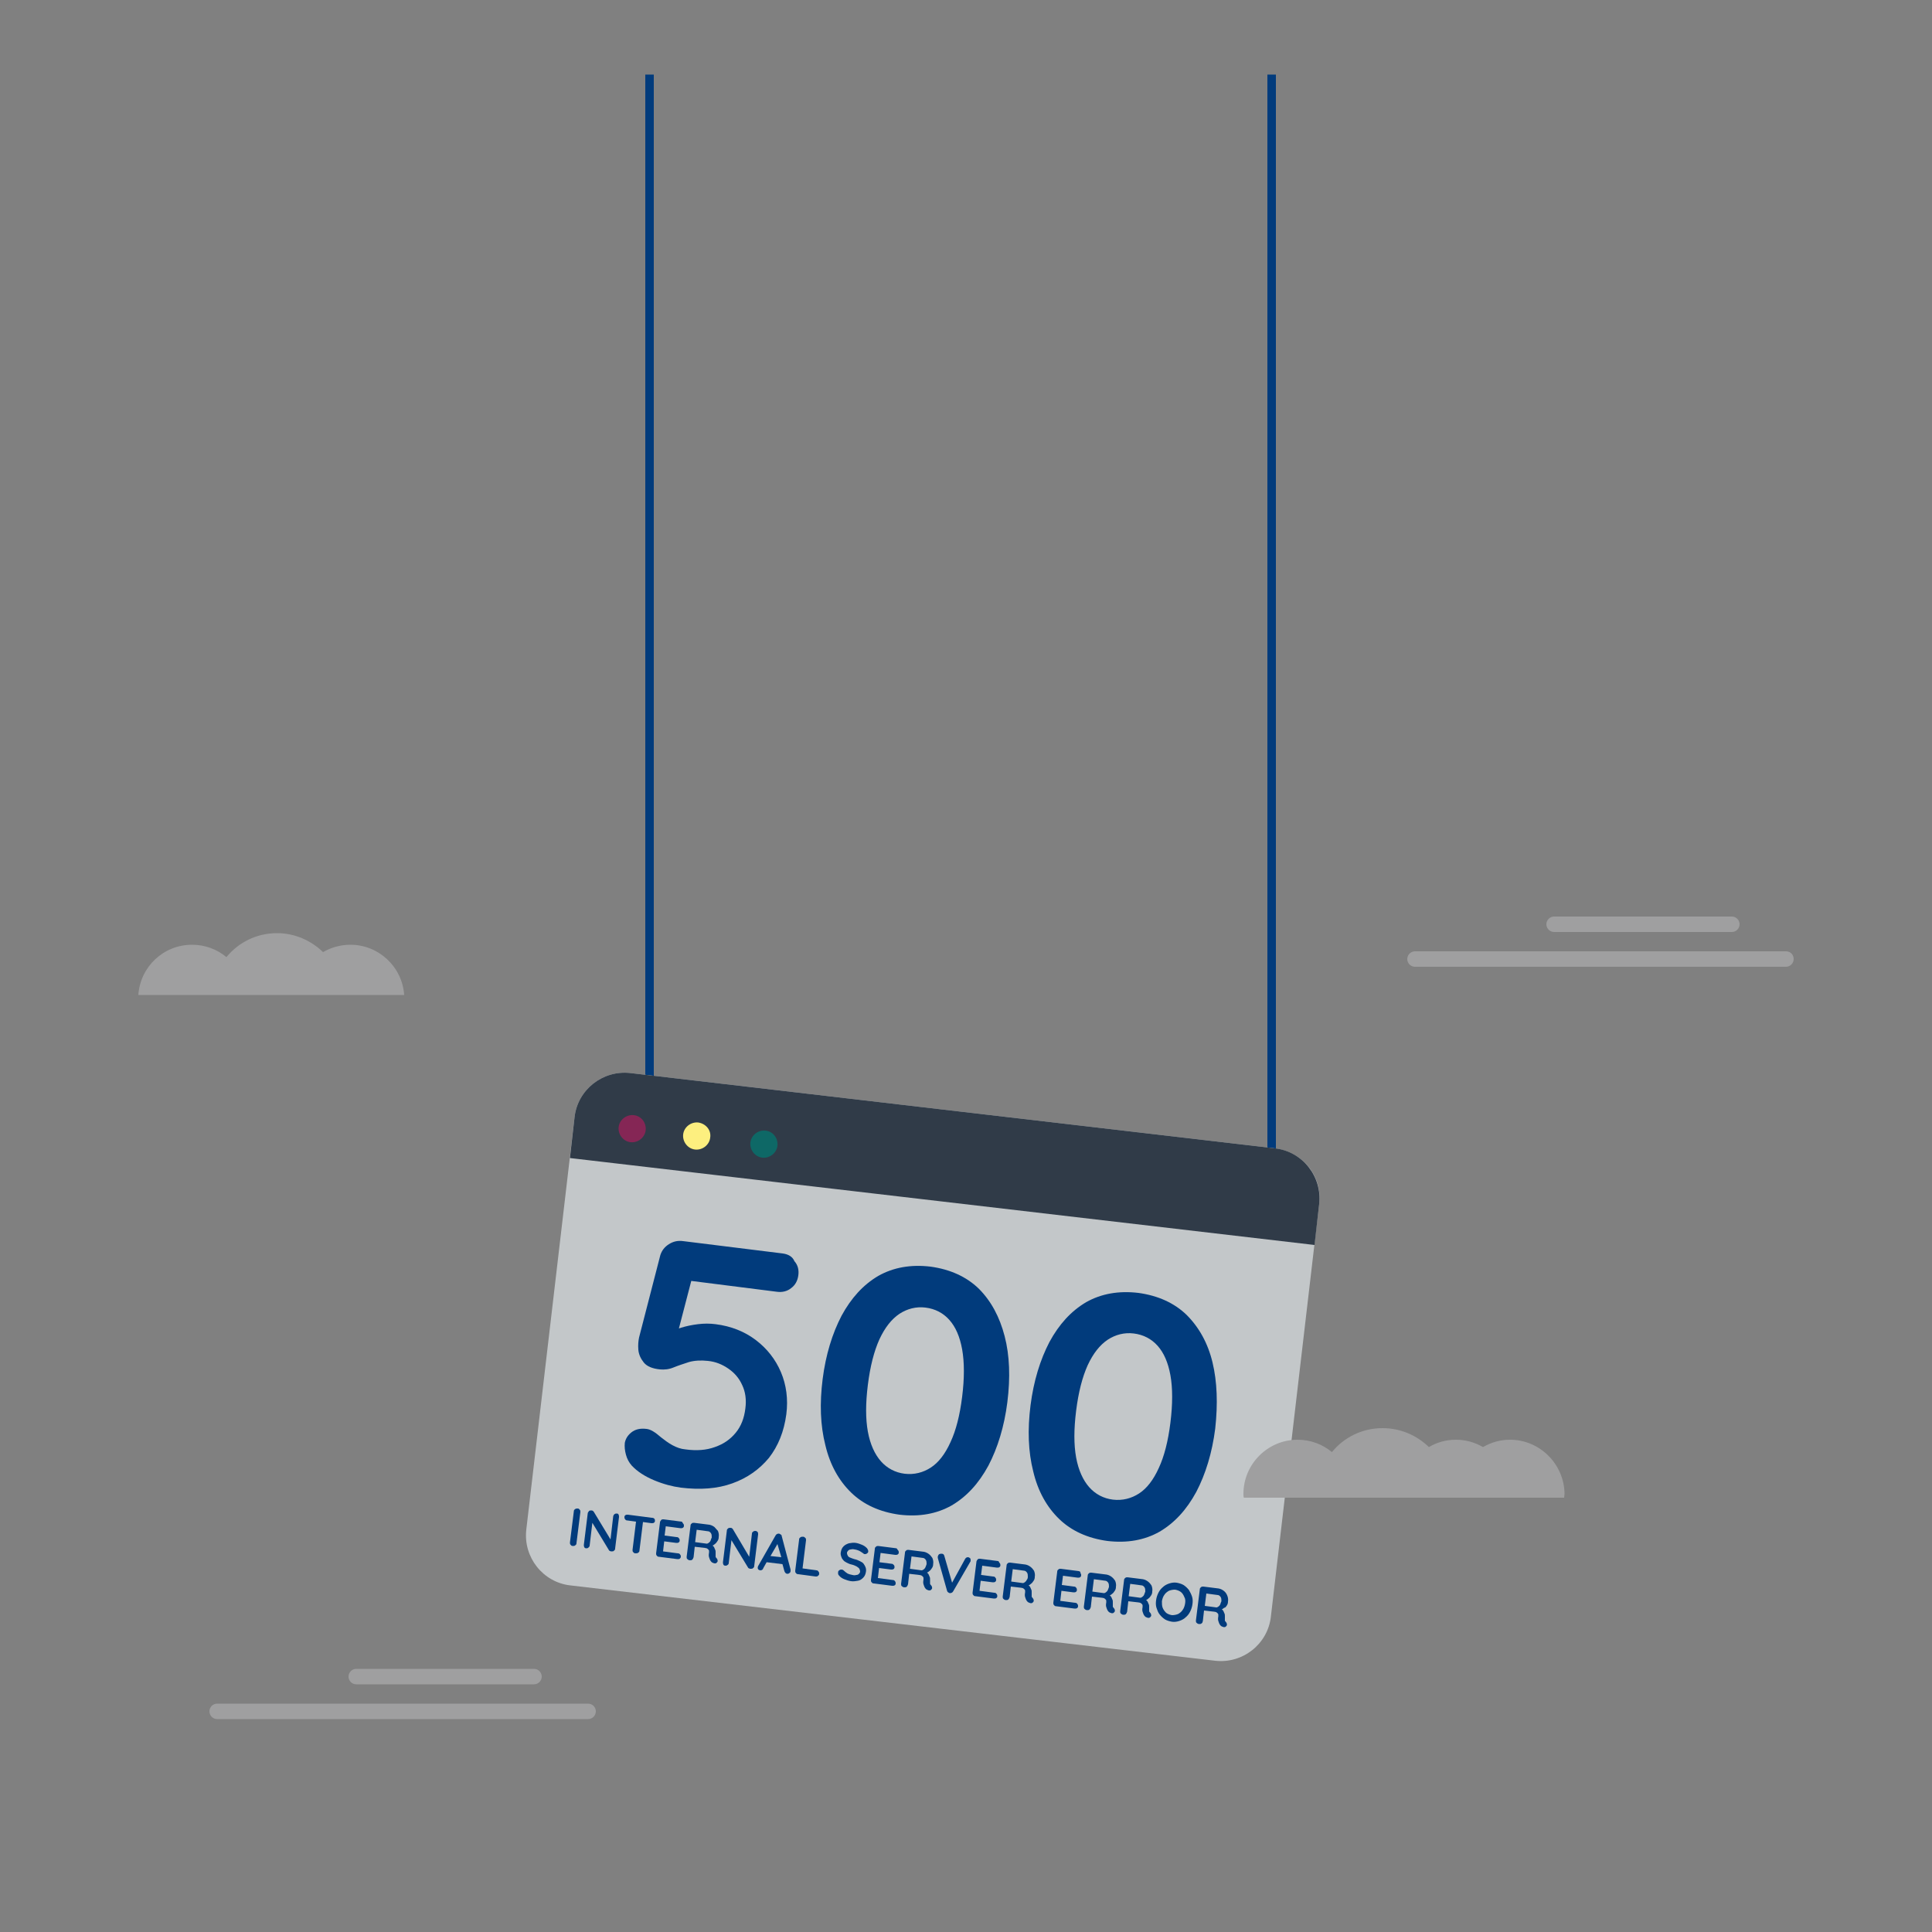 <?xml version="1.0" encoding="utf-8"?>
<!-- Generator: Adobe Illustrator 26.1.0, SVG Export Plug-In . SVG Version: 6.00 Build 0)  -->
<svg version="1.1" id="OBJECTS" xmlns="http://www.w3.org/2000/svg" xmlns:xlink="http://www.w3.org/1999/xlink" x="0px" y="0px"
	 viewBox="0 0 500 500" style="enable-background:new 0 0 500 500;" xml:space="preserve">
<rect x="0" y="0" width="500" height="500" fill="#808080" stroke="none"/>
<style type="text/css">
	.st0{display:none;}
	.st1{display:inline;fill:#1D3054;}
	.st2{fill:#013B7C;}
	.st3{fill:#C3C7C9;}
	.st4{fill:#303B48;}
	.st5{display:inline;}
	.st6{fill:#1C3054;}
	.st7{fill:#852655;}
	.st8{fill:#FDEF7F;}
	.st9{fill:#0E6866;}
	.st10{fill:#9F9FA0;}
</style>
<g class="st0">
	<path class="st1" d="M197.8,377.4c-0.4-0.3-0.8-0.5-1.2-0.5l-3-0.3c-0.2,0-0.4,0-0.6,0.2c-0.2,0.1-0.3,0.3-0.3,0.6l-0.7,7.6
		c0,0.2,0,0.4,0.2,0.6s0.3,0.3,0.5,0.3c0.2,0,0.4,0,0.6-0.2c0.2-0.1,0.2-0.3,0.3-0.6l0.2-2.5l2.3,0.2c0.5,0,0.9,0,1.3-0.3
		c0.4-0.2,0.8-0.6,1.1-1c0.3-0.4,0.5-0.9,0.5-1.5c0.1-0.6,0-1.1-0.2-1.5C198.5,378.1,198.2,377.7,197.8,377.4z M197.1,380.7
		c-0.1,0.2-0.3,0.4-0.4,0.5c-0.2,0.1-0.3,0.2-0.5,0.2l-2.3-0.2l0.3-2.9l2.3,0.2c0.2,0,0.3,0.1,0.5,0.3c0.1,0.2,0.3,0.3,0.3,0.6
		s0.1,0.5,0.1,0.7C197.3,380.2,197.2,380.5,197.1,380.7z"/>
	<path class="st1" d="M204.1,378.1c0-0.2-0.1-0.3-0.3-0.4c-0.1-0.1-0.3-0.2-0.4-0.2c-0.2,0-0.3,0-0.5,0.1c-0.2,0.1-0.3,0.2-0.4,0.4
		l-4.1,7.6c0,0.1-0.1,0.2-0.1,0.2c0,0.2,0,0.4,0.1,0.5c0.1,0.1,0.3,0.2,0.5,0.2c0.1,0,0.3,0,0.4-0.1c0.1-0.1,0.2-0.2,0.3-0.4
		l0.8-1.5l3.9,0.4l0.5,1.7c0.1,0.2,0.1,0.3,0.3,0.4c0.1,0.1,0.3,0.2,0.4,0.2c0.2,0,0.4,0,0.5-0.2c0.2-0.1,0.3-0.3,0.3-0.5
		c0-0.1,0-0.2,0-0.3L204.1,378.1z M201.5,383.1l1.6-3l1,3.2L201.5,383.1z"/>
	<path class="st1" d="M214.9,383l-2.2-0.2c-0.2,0-0.4,0-0.6,0.2s-0.3,0.3-0.3,0.5c0,0.2,0,0.4,0.2,0.6c0.1,0.2,0.3,0.3,0.6,0.3
		l1.2,0.1l-0.2,1.7c-0.2,0-0.4,0.1-0.7,0.1c-0.3,0-0.6,0-0.9,0c-0.6-0.1-1.1-0.2-1.5-0.6c-0.4-0.3-0.8-0.8-1-1.3
		c-0.2-0.5-0.3-1-0.3-1.6c0.1-0.6,0.2-1.1,0.6-1.5c0.3-0.5,0.7-0.8,1.2-1c0.5-0.2,1-0.3,1.6-0.3c0.3,0,0.5,0.1,0.8,0.2
		c0.2,0.1,0.5,0.2,0.7,0.3c0.1,0,0.1,0.1,0.2,0.1c0.1,0,0.1,0,0.2,0c0.2,0,0.4,0,0.6-0.2c0.2-0.2,0.2-0.3,0.3-0.5
		c0-0.1,0-0.2-0.1-0.4c-0.1-0.1-0.1-0.2-0.3-0.3c-0.3-0.2-0.7-0.4-1-0.5c-0.4-0.1-0.8-0.2-1.2-0.2c-0.7-0.1-1.3,0-1.9,0.2
		c-0.6,0.2-1.1,0.5-1.6,0.9c-0.5,0.4-0.9,0.9-1.2,1.4c-0.3,0.5-0.5,1.1-0.6,1.8c-0.1,0.7,0,1.3,0.2,1.9c0.2,0.6,0.5,1.1,0.9,1.6
		c0.4,0.5,0.9,0.9,1.4,1.2c0.6,0.3,1.2,0.5,1.8,0.6c0.5,0.1,1,0,1.5-0.1c0.5-0.1,1-0.2,1.4-0.5c0.1-0.1,0.2-0.1,0.3-0.2
		c0.1-0.1,0.2-0.2,0.2-0.4l0.3-2.8c0-0.2,0-0.4-0.2-0.6C215.3,383.1,215.1,383,214.9,383z"/>
	<path class="st1" d="M222.8,381c0.2,0,0.4,0,0.6-0.1c0.2-0.1,0.3-0.3,0.3-0.5c0-0.2,0-0.4-0.2-0.6c-0.1-0.2-0.3-0.3-0.6-0.3
		l-4.4-0.4c-0.2,0-0.4,0-0.6,0.2c-0.2,0.1-0.3,0.3-0.3,0.6l-0.7,7.6c0,0.2,0,0.4,0.2,0.6c0.1,0.2,0.3,0.3,0.6,0.3l4.4,0.4
		c0.2,0,0.4,0,0.6-0.2c0.2-0.1,0.3-0.3,0.3-0.5c0-0.2,0-0.4-0.2-0.6c-0.1-0.2-0.3-0.3-0.6-0.3l-3.6-0.4l0.2-2.4l3,0.3
		c0.2,0,0.4,0,0.6-0.1c0.2-0.1,0.3-0.3,0.3-0.5c0-0.2,0-0.4-0.2-0.6c-0.1-0.2-0.3-0.3-0.6-0.3l-3-0.3l0.2-2.2L222.8,381z"/>
	<path class="st1" d="M235.9,380.8c-0.2,0-0.4,0-0.5,0.2c-0.1,0.1-0.2,0.3-0.2,0.5l-0.6,5.7l-4.2-6.6c-0.1-0.1-0.1-0.2-0.3-0.2
		c-0.1-0.1-0.3-0.1-0.4-0.1c-0.2,0-0.4,0-0.6,0.2c-0.2,0.1-0.3,0.3-0.3,0.6l-0.8,7.7c0,0.2,0,0.4,0.1,0.5s0.3,0.2,0.5,0.3
		c0.2,0,0.4,0,0.6-0.2c0.1-0.1,0.2-0.3,0.3-0.5l0.6-5.6l4.2,6.6c0.1,0.1,0.1,0.1,0.3,0.2c0.1,0.1,0.2,0.1,0.3,0.1
		c0.2,0,0.4,0,0.6-0.2c0.2-0.1,0.3-0.3,0.3-0.6l0.8-7.7c0-0.2,0-0.4-0.1-0.5C236.3,380.9,236.1,380.8,235.9,380.8z"/>
	<path class="st1" d="M245.7,383c-0.4-0.5-0.8-0.9-1.3-1.2c-0.5-0.3-1.1-0.5-1.8-0.5c-0.6-0.1-1.3,0-1.8,0.2
		c-0.6,0.2-1.1,0.5-1.5,0.9c-0.4,0.4-0.8,0.9-1.1,1.4c-0.3,0.5-0.4,1.2-0.5,1.8c-0.1,0.7,0,1.3,0.1,1.9c0.2,0.6,0.4,1.1,0.8,1.6
		c0.4,0.5,0.8,0.9,1.3,1.2c0.5,0.3,1.1,0.5,1.8,0.5s1.3,0,1.8-0.2c0.6-0.2,1.1-0.5,1.5-0.9c0.4-0.4,0.8-0.9,1.1-1.4
		c0.3-0.5,0.4-1.2,0.5-1.8c0.1-0.7,0-1.3-0.1-1.9C246.3,384,246,383.5,245.7,383z M244.4,387.9c-0.3,0.5-0.6,0.8-1.1,1
		c-0.4,0.2-0.9,0.3-1.5,0.3c-0.5-0.1-1-0.2-1.4-0.6c-0.4-0.3-0.7-0.7-0.9-1.2c-0.2-0.5-0.2-1-0.2-1.6c0.1-0.6,0.2-1.1,0.5-1.6
		c0.3-0.5,0.6-0.8,1.1-1c0.4-0.2,0.9-0.3,1.5-0.3c0.5,0.1,1,0.2,1.4,0.6c0.4,0.3,0.7,0.7,0.9,1.2c0.2,0.5,0.3,1,0.2,1.6
		C244.8,386.9,244.7,387.4,244.4,387.9z"/>
	<path class="st1" d="M254.4,382.6l-5.8-0.6c-0.2,0-0.4,0-0.6,0.1s-0.3,0.3-0.3,0.5c0,0.2,0,0.4,0.2,0.6c0.1,0.2,0.3,0.2,0.6,0.3
		l2.1,0.2l-0.7,6.9c0,0.2,0,0.4,0.2,0.6c0.1,0.2,0.3,0.3,0.6,0.3c0.3,0,0.5,0,0.6-0.2c0.2-0.1,0.3-0.3,0.3-0.5l0.7-6.9l2.1,0.2
		c0.2,0,0.4,0,0.6-0.1c0.2-0.1,0.3-0.3,0.3-0.5c0-0.2,0-0.4-0.2-0.6C254.8,382.7,254.6,382.6,254.4,382.6z"/>
	<path class="st1" d="M265.3,383.7l-4.3-0.4c-0.2,0-0.4,0-0.6,0.2c-0.2,0.1-0.3,0.3-0.3,0.6l-0.7,7.6c0,0.2,0,0.4,0.2,0.6
		c0.1,0.2,0.3,0.3,0.6,0.3c0.2,0,0.4,0,0.6-0.2c0.2-0.1,0.3-0.3,0.3-0.5l0.3-3.1l2.8,0.3c0.2,0,0.4,0,0.6-0.2
		c0.2-0.1,0.3-0.3,0.3-0.5c0-0.2,0-0.4-0.2-0.6c-0.1-0.2-0.3-0.3-0.6-0.3l-2.8-0.3l0.2-2.3l3.4,0.3c0.2,0,0.4,0,0.6-0.2
		c0.2-0.1,0.3-0.3,0.3-0.5c0-0.2,0-0.4-0.2-0.6C265.7,383.8,265.6,383.7,265.3,383.7z"/>
	<path class="st1" d="M274.6,385.9c-0.4-0.5-0.8-0.9-1.3-1.2c-0.5-0.3-1.1-0.5-1.8-0.5c-0.7-0.1-1.3,0-1.8,0.2
		c-0.6,0.2-1.1,0.5-1.5,0.9c-0.4,0.4-0.8,0.9-1.1,1.4c-0.3,0.5-0.4,1.2-0.5,1.8c-0.1,0.7,0,1.3,0.1,1.9c0.2,0.6,0.4,1.1,0.8,1.6
		c0.4,0.5,0.8,0.9,1.3,1.2c0.5,0.3,1.1,0.5,1.8,0.5c0.6,0.1,1.3,0,1.8-0.2c0.6-0.2,1.1-0.5,1.5-0.9c0.4-0.4,0.8-0.9,1.1-1.4
		c0.3-0.5,0.4-1.2,0.5-1.8c0.1-0.7,0-1.3-0.1-1.9C275.2,386.9,275,386.3,274.6,385.9z M273.3,390.7c-0.3,0.5-0.6,0.8-1.1,1
		c-0.4,0.2-0.9,0.3-1.5,0.3c-0.5-0.1-1-0.2-1.4-0.6c-0.4-0.3-0.7-0.7-0.9-1.2c-0.2-0.5-0.2-1-0.2-1.6c0.1-0.6,0.2-1.1,0.5-1.6
		c0.3-0.5,0.6-0.8,1.1-1c0.4-0.2,0.9-0.3,1.5-0.3c0.5,0.1,1,0.2,1.4,0.6c0.4,0.3,0.7,0.7,0.9,1.2c0.2,0.5,0.3,1,0.2,1.6
		C273.8,389.8,273.6,390.3,273.3,390.7z"/>
	<path class="st1" d="M284.1,385.5c-0.2,0-0.4,0-0.6,0.2s-0.2,0.3-0.3,0.6l-0.5,4.8c0,0.4-0.2,0.8-0.4,1.1s-0.5,0.5-0.9,0.7
		s-0.7,0.2-1.1,0.2c-0.4,0-0.7-0.2-1-0.4c-0.3-0.2-0.5-0.5-0.7-0.8c-0.2-0.3-0.2-0.7-0.2-1.2l0.5-4.8c0-0.2,0-0.4-0.2-0.6
		c-0.1-0.2-0.3-0.3-0.5-0.3c-0.2,0-0.5,0-0.6,0.2c-0.2,0.1-0.3,0.3-0.3,0.5l-0.5,4.8c-0.1,0.7,0,1.4,0.3,2c0.3,0.6,0.6,1.1,1.2,1.4
		c0.5,0.4,1.1,0.6,1.9,0.7c0.7,0.1,1.4,0,1.9-0.3c0.6-0.3,1-0.7,1.4-1.2c0.4-0.5,0.6-1.2,0.7-1.9l0.5-4.8c0-0.2,0-0.4-0.2-0.6
		C284.5,385.6,284.3,385.5,284.1,385.5z"/>
	<path class="st1" d="M293.8,386.5c-0.2,0-0.4,0-0.5,0.2c-0.1,0.1-0.2,0.3-0.2,0.5l-0.6,5.7l-4.2-6.6c-0.1-0.1-0.1-0.2-0.3-0.2
		c-0.1-0.1-0.3-0.1-0.4-0.1c-0.2,0-0.4,0-0.6,0.2c-0.2,0.1-0.3,0.3-0.3,0.6l-0.8,7.7c0,0.2,0,0.4,0.1,0.5c0.1,0.2,0.3,0.2,0.5,0.3
		c0.2,0,0.4,0,0.6-0.2c0.1-0.1,0.2-0.3,0.3-0.5l0.6-5.6l4.2,6.6c0.1,0.1,0.1,0.1,0.3,0.2c0.1,0.1,0.2,0.1,0.3,0.1
		c0.2,0,0.4,0,0.6-0.2s0.3-0.3,0.3-0.6l0.8-7.7c0-0.2,0-0.4-0.1-0.5C294.2,386.6,294,386.5,293.8,386.5z"/>
	<path class="st1" d="M303.8,390.3c-0.1-0.6-0.3-1.1-0.6-1.6s-0.7-0.8-1.1-1.1c-0.5-0.3-1-0.5-1.7-0.5l-3.1-0.3
		c-0.2,0-0.4,0-0.6,0.2c-0.2,0.1-0.3,0.3-0.3,0.6l-0.7,7.6c0,0.2,0,0.4,0.2,0.6c0.1,0.2,0.3,0.3,0.5,0.3l3.1,0.3
		c0.9,0.1,1.6-0.1,2.2-0.4c0.6-0.4,1.1-0.9,1.5-1.5c0.4-0.7,0.6-1.4,0.7-2.3C304,391.5,304,390.9,303.8,390.3z M301.8,393.5
		c-0.2,0.5-0.5,0.8-0.9,1.1c-0.4,0.3-0.8,0.3-1.4,0.3l-2.2-0.2l0.6-6.2l2.2,0.2c0.4,0,0.8,0.2,1,0.4c0.3,0.2,0.5,0.4,0.7,0.7
		c0.2,0.3,0.3,0.6,0.3,1c0.1,0.4,0.1,0.8,0,1.2C302.2,392.5,302,393,301.8,393.5z"/>
</g>
<g>
	<g>
		<g>
			<rect x="167" y="19.3" class="st2" width="2.2" height="260.3"/>
			<rect x="328" y="19.3" class="st2" width="2.2" height="300.3"/>
			<g>
				<path class="st3" d="M330,297.2l-166.9-19.5c-7.1-0.8-13.6,4.3-14.4,11.4l-12.5,106.8c-0.8,7.1,4.3,13.6,11.4,14.4l166.9,19.5
					c7.1,0.8,13.6-4.3,14.4-11.4l12.5-106.8C342.3,304.5,337.2,298.1,330,297.2z"/>
				<path class="st4" d="M340.2,322.2l1.2-10.6c0.8-7.1-4.3-13.6-11.4-14.4l-166.9-19.5c-7.1-0.8-13.6,4.3-14.4,11.4l-1.2,10.6
					L340.2,322.2z"/>
				<g class="st0">
					<g class="st5">
						<path class="st6" d="M174.4,364.4l21.2-37.3c1.4-2.4,4-3.7,6.7-3.4l0,0c3.8,0.4,6.4,3.8,6,7.6l-4.4,37.7l0.2,0
							c2.6,0.3,4.5,2.7,4.2,5.3l0,0c-0.3,2.6-2.7,4.5-5.3,4.2l-0.2,0l-0.8,6.9c-0.3,2.8-2.9,4.8-5.7,4.5l0,0
							c-2.8-0.3-4.8-2.9-4.5-5.7l0.8-6.9l-15.2-1.8c-2.6-0.3-4.5-2.7-4.2-5.3l0.4-3.5C173.8,365.9,174,365.1,174.4,364.4z
							 M193.8,367.1l2.7-23.4c0-0.2-0.2-0.2-0.3-0.1l-12.5,22.1c-0.2,0.4,0,0.9,0.5,0.9l8.9,1C193.5,367.7,193.8,367.5,193.8,367.1z
							"/>
						<path class="st6" d="M267.8,375.3L289,338c1.4-2.4,4-3.7,6.7-3.4l0,0c3.8,0.4,6.4,3.8,6,7.6l-4.4,37.7l0.2,0
							c2.6,0.3,4.5,2.7,4.2,5.3l0,0c-0.3,2.6-2.7,4.5-5.3,4.2l-0.2,0l-0.8,6.9c-0.3,2.8-2.9,4.8-5.7,4.5l0,0
							c-2.8-0.3-4.8-2.9-4.5-5.7l0.8-6.9l-15.2-1.8c-2.6-0.3-4.5-2.7-4.2-5.3l0.4-3.5C267.2,376.8,267.4,376,267.8,375.3z
							 M287.2,378l2.7-23.4c0-0.2-0.2-0.2-0.3-0.1l-12.5,22.1c-0.2,0.4,0,0.9,0.5,0.9l8.9,1C286.9,378.6,287.2,378.4,287.2,378z"/>
						<path class="st6" d="M225.8,342.4c1.2-10.5,7.5-15.9,17.6-14.7c10.2,1.2,15,7.9,13.8,18.4l-4,34.2
							c-1.2,10.5-7.5,15.9-17.6,14.7c-10.2-1.2-15-7.9-13.8-18.4L225.8,342.4z M232.1,378.5c-0.5,4.7,1.3,6.7,4.6,7.1
							c3.3,0.4,5.6-1.2,6.1-5.9l4.2-35.6c0.5-4.7-1.3-6.7-4.6-7.1c-3.3-0.4-5.6,1.2-6.1,5.9L232.1,378.5z"/>
					</g>
				</g>
				<g>
					<path class="st7" d="M167.1,292.5c-0.2,1.9-2,3.3-3.9,3.1c-1.9-0.2-3.3-2-3.1-3.9c0.2-1.9,2-3.3,3.9-3.1
						C166,288.8,167.3,290.6,167.1,292.5z"/>
					<path class="st8" d="M183.8,294.4c-0.2,1.9-2,3.3-3.9,3.1c-1.9-0.2-3.3-2-3.1-3.9s2-3.3,3.9-3.1
						C182.7,290.8,184.1,292.5,183.8,294.4z"/>
					<path class="st9" d="M201.2,296.5c-0.2,1.9-2,3.3-3.9,3.1c-1.9-0.2-3.3-2-3.1-3.9c0.2-1.9,2-3.3,3.9-3.1
						C200.1,292.8,201.4,294.6,201.2,296.5z"/>
				</g>
			</g>
		</g>
	</g>
</g>
<g>
	<path class="st2" d="M202.6,324.4l-25.8-3.2c-1.4-0.2-2.6,0.1-3.7,0.8c-1.1,0.7-1.8,1.6-2.2,2.8l-5.5,21.3c-0.2,0.9-0.3,2-0.2,3.2
		c0.1,1.2,0.6,2.3,1.4,3.3c0.8,1,2.2,1.6,4.2,1.8c1.1,0.1,2.3,0,3.5-0.5c1.2-0.5,2.5-0.9,4-1.4c1.4-0.4,3.1-0.5,4.9-0.3
		c2,0.2,3.7,0.9,5.3,2c1.6,1.1,2.8,2.5,3.6,4.3c0.8,1.7,1.1,3.7,0.8,6c-0.3,2.5-1.1,4.6-2.5,6.3c-1.4,1.7-3.1,2.9-5.4,3.7
		c-2.2,0.8-4.7,1-7.6,0.6c-1.2-0.1-2.3-0.5-3.4-1.1c-1.1-0.6-2-1.3-2.9-2c-1.5-1.3-2.7-2.1-3.8-2.2c-1.6-0.2-2.9,0.1-3.9,0.9
		c-1,0.8-1.5,1.7-1.7,2.7c-0.1,1,0,2,0.3,3.1c0.3,1.1,0.8,2,1.5,2.8c1.4,1.5,3.4,2.8,5.8,3.8c2.4,1,4.7,1.6,6.9,1.9
		c5,0.6,9.4,0.3,13.3-1.1c3.9-1.4,7-3.6,9.5-6.6c2.4-3.1,3.9-6.8,4.5-11.3c0.5-3.9,0-7.6-1.4-10.9c-1.4-3.3-3.6-6.1-6.5-8.3
		c-2.9-2.2-6.4-3.6-10.4-4.1c-1.5-0.2-3-0.2-4.6,0c-1.6,0.2-3,0.5-4.3,0.9c-0.2,0.1-0.4,0.1-0.6,0.2l3.2-12.3l22.1,2.8
		c1.4,0.2,2.7-0.1,3.7-0.9c1.1-0.8,1.7-1.9,1.9-3.3c0.2-1.4-0.1-2.7-1-3.7C205.1,325.2,204,324.6,202.6,324.4z"/>
	<path class="st2" d="M253.3,333.5c-3.2-3.1-7.4-5-12.5-5.7c-5.1-0.6-9.6,0.2-13.5,2.4c-3.9,2.3-7,5.7-9.5,10.3
		c-2.4,4.6-4.1,10.1-4.9,16.4c-0.8,6.3-0.6,12,0.7,17.1c1.2,5.1,3.5,9.2,6.7,12.3c3.2,3.1,7.4,5,12.5,5.7c5.1,0.6,9.6-0.2,13.5-2.4
		c3.9-2.3,7-5.7,9.5-10.3c2.4-4.6,4.1-10.1,4.9-16.4c0.8-6.4,0.6-12.1-0.7-17.1C258.7,340.8,256.5,336.7,253.3,333.5z M249,361.5
		c-0.6,4.8-1.6,8.7-3,11.7c-1.4,3.1-3.1,5.3-5.1,6.6c-2,1.3-4.3,1.9-6.8,1.6c-2.4-0.3-4.5-1.4-6.1-3.2c-1.6-1.8-2.8-4.4-3.4-7.7
		c-0.6-3.3-0.6-7.3,0-12.1c0.6-4.8,1.6-8.7,3-11.8c1.4-3,3.1-5.2,5.2-6.6c2-1.3,4.3-1.9,6.7-1.6c2.5,0.3,4.6,1.4,6.2,3.2
		c1.6,1.8,2.7,4.3,3.3,7.6C249.6,352.6,249.6,356.7,249,361.5z"/>
	<path class="st2" d="M313.8,352.6c-1.2-5-3.5-9.1-6.7-12.3c-3.2-3.1-7.4-5-12.5-5.7c-5.1-0.6-9.6,0.2-13.5,2.4
		c-3.9,2.3-7,5.7-9.5,10.3c-2.4,4.6-4.1,10.1-4.9,16.4c-0.8,6.3-0.6,12,0.7,17.1c1.2,5.1,3.5,9.2,6.7,12.3c3.2,3.1,7.4,5,12.5,5.7
		c5.1,0.6,9.6-0.2,13.5-2.4c3.9-2.3,7-5.7,9.5-10.3c2.4-4.6,4.1-10.1,4.9-16.4C315.2,363.3,315,357.6,313.8,352.6z M302.9,368.2
		c-0.6,4.8-1.6,8.7-3,11.7c-1.4,3.1-3.1,5.3-5.1,6.6c-2,1.3-4.3,1.9-6.8,1.6c-2.4-0.3-4.5-1.4-6.1-3.2c-1.6-1.8-2.8-4.4-3.4-7.7
		c-0.6-3.3-0.6-7.3,0-12.1c0.6-4.8,1.6-8.7,3-11.8c1.4-3,3.1-5.2,5.2-6.6c2-1.3,4.3-1.9,6.7-1.6c2.5,0.3,4.6,1.4,6.2,3.2
		c1.6,1.8,2.7,4.3,3.3,7.6S303.5,363.4,302.9,368.2z"/>
</g>
<g>
	<path class="st10" d="M152.2,440.9h-96c-1.1,0-2,0.9-2,2s0.9,2,2,2h96c1.1,0,2-0.9,2-2S153.3,440.9,152.2,440.9z"/>
	<path class="st10" d="M90.2,433.9c0,1.1,0.9,2,2,2h46c1.1,0,2-0.9,2-2s-0.9-2-2-2h-46C91.1,431.9,90.2,432.8,90.2,433.9z"/>
	<path class="st10" d="M462.2,246.2h-96c-1.1,0-2,0.9-2,2s0.9,2,2,2h96c1.1,0,2-0.9,2-2S463.4,246.2,462.2,246.2z"/>
	<path class="st10" d="M402.2,241.2h46c1.1,0,2-0.9,2-2s-0.9-2-2-2h-46c-1.1,0-2,0.9-2,2S401.1,241.2,402.2,241.2z"/>
	<path class="st10" d="M63.6,257.5h13.1h11.9h16c-0.5-7.3-6.6-13-13.9-13c-2.6,0-5,0.7-7.1,1.9c-3.1-3-7.3-4.9-11.9-4.9
		c-5.3,0-10,2.4-13.1,6.2c-2.4-2-5.5-3.2-8.9-3.2c-7.4,0-13.4,5.7-13.9,13h19H63.6z"/>
	<path class="st10" d="M390.8,372.6c-2.6,0-4.9,0.7-7,1.9c-2.1-1.2-4.4-1.9-7-1.9c-2.6,0-5,0.7-7,1.9c-3.1-3-7.3-4.9-12-4.9
		c-5.3,0-10,2.4-13.1,6.2c-2.4-2-5.5-3.2-8.9-3.2c-7.7,0-14,6.3-14,14c0,0.3,0,0.7,0.1,1h19h8.9h13.1h11.9h2.1h13.9h14
		c0-0.3,0.1-0.7,0.1-1C404.8,378.9,398.5,372.6,390.8,372.6z"/>
</g>
<g>
	<path class="st2" d="M149.5,390.4c-0.3,0-0.5,0-0.7,0.2c-0.2,0.1-0.3,0.3-0.3,0.6l-1,8c0,0.2,0,0.5,0.2,0.6
		c0.1,0.2,0.3,0.3,0.6,0.3c0.2,0,0.4,0,0.6-0.2c0.2-0.1,0.3-0.3,0.3-0.6l1-8c0-0.2,0-0.5-0.2-0.6
		C149.9,390.5,149.7,390.4,149.5,390.4z"/>
	<path class="st2" d="M159.6,391.7c-0.2,0-0.4,0-0.6,0.2c-0.2,0.1-0.2,0.3-0.3,0.5l-0.7,6l-4.3-7.1c-0.1-0.1-0.1-0.2-0.3-0.3
		c-0.1-0.1-0.3-0.1-0.4-0.1c-0.2,0-0.5,0-0.6,0.2s-0.3,0.3-0.3,0.6l-1,8.1c0,0.2,0,0.4,0.1,0.6c0.1,0.2,0.3,0.3,0.5,0.3
		c0.2,0,0.4,0,0.6-0.2s0.3-0.3,0.3-0.5l0.7-5.9l4.3,7.1c0.1,0.1,0.1,0.2,0.3,0.2c0.1,0.1,0.2,0.1,0.4,0.1c0.2,0,0.5,0,0.6-0.2
		c0.2-0.1,0.3-0.3,0.3-0.6l1-8.1c0-0.2,0-0.4-0.1-0.6C160,391.8,159.9,391.7,159.6,391.7z"/>
	<path class="st2" d="M168.7,392.8l-6.2-0.8c-0.2,0-0.5,0-0.6,0.1c-0.2,0.1-0.3,0.3-0.3,0.5c0,0.2,0,0.4,0.2,0.6
		c0.1,0.2,0.3,0.3,0.6,0.3l2.2,0.3l-0.9,7.3c0,0.2,0,0.5,0.2,0.6c0.1,0.2,0.3,0.3,0.6,0.3c0.3,0,0.5,0,0.7-0.2
		c0.2-0.1,0.3-0.3,0.3-0.6l0.9-7.3l2.2,0.3c0.2,0,0.5,0,0.6-0.1c0.2-0.1,0.3-0.3,0.3-0.5c0-0.2,0-0.4-0.2-0.6
		C169.2,392.9,169,392.8,168.7,392.8z"/>
	<path class="st2" d="M176.4,393.8l-4.7-0.6c-0.2,0-0.5,0-0.6,0.2s-0.3,0.3-0.3,0.6l-1,8c0,0.2,0,0.5,0.2,0.6
		c0.1,0.2,0.3,0.3,0.6,0.3l4.7,0.6c0.2,0,0.5,0,0.6-0.1s0.3-0.3,0.3-0.5c0-0.2,0-0.4-0.2-0.6c-0.1-0.2-0.3-0.3-0.6-0.3l-3.8-0.5
		l0.3-2.6l3.1,0.4c0.2,0,0.5,0,0.6-0.1c0.2-0.1,0.3-0.3,0.3-0.5c0-0.2,0-0.4-0.2-0.6c-0.1-0.2-0.3-0.3-0.6-0.3l-3.1-0.4l0.3-2.4
		l3.8,0.5c0.2,0,0.5,0,0.6-0.1c0.2-0.1,0.3-0.3,0.3-0.5c0-0.2,0-0.4-0.2-0.6S176.6,393.8,176.4,393.8z"/>
	<path class="st2" d="M184.9,395.2c-0.4-0.3-0.8-0.5-1.3-0.6l-4-0.5c-0.2,0-0.5,0-0.6,0.2c-0.2,0.1-0.3,0.3-0.3,0.6l-1,8
		c0,0.2,0,0.5,0.2,0.6c0.2,0.2,0.4,0.3,0.7,0.3c0.2,0,0.4,0,0.6-0.2c0.1-0.1,0.2-0.3,0.3-0.6l0.3-2.7l2.6,0.3c0.2,0,0.4,0.1,0.5,0.1
		c0.2,0.1,0.3,0.2,0.4,0.3c0.1,0.1,0.2,0.2,0.2,0.4c0,0.1,0,0.3,0,0.4c-0.1,0.5-0.1,0.9,0,1.2c0.1,0.3,0.2,0.6,0.3,0.8
		c0.1,0.2,0.3,0.4,0.4,0.5c0.1,0.1,0.2,0.1,0.4,0.2c0.2,0.1,0.3,0.1,0.5,0.1c0.2,0,0.3-0.1,0.4-0.2c0.2-0.2,0.3-0.4,0.2-0.6
		c0-0.2-0.1-0.4-0.3-0.6c-0.1-0.1-0.2-0.2-0.2-0.3c0-0.1,0-0.3,0-0.5c0-0.2,0-0.4,0-0.6c0-0.3,0-0.5-0.1-0.7
		c-0.1-0.2-0.2-0.5-0.3-0.7c-0.1-0.1-0.2-0.3-0.4-0.4c0.2-0.1,0.4-0.2,0.6-0.4c0.3-0.2,0.5-0.5,0.7-0.8c0.2-0.3,0.3-0.6,0.3-1
		c0.1-0.6,0-1.1-0.2-1.6C185.5,395.9,185.2,395.5,184.9,395.2z M183.9,398.7c-0.1,0.3-0.3,0.4-0.5,0.6c-0.2,0.1-0.3,0.2-0.5,0.2
		l-3-0.4l0.4-3.2l3,0.4c0.2,0,0.5,0.2,0.7,0.5c0.2,0.3,0.2,0.7,0.2,1.1C184.1,398.1,184,398.4,183.9,398.7z"/>
	<path class="st2" d="M195.5,396.2c-0.2,0-0.4,0-0.6,0.2c-0.2,0.1-0.3,0.3-0.3,0.5l-0.7,6l-4.2-7.1c-0.1-0.1-0.1-0.2-0.3-0.3
		c-0.1-0.1-0.3-0.1-0.4-0.1c-0.2,0-0.5,0-0.6,0.2c-0.2,0.1-0.3,0.3-0.3,0.6l-1,8.1c0,0.2,0,0.4,0.1,0.6c0.1,0.2,0.3,0.3,0.5,0.3
		c0.2,0,0.4,0,0.6-0.2c0.2-0.1,0.3-0.3,0.3-0.5l0.7-5.9l4.3,7.1c0.1,0.1,0.1,0.2,0.3,0.2c0.1,0.1,0.2,0.1,0.4,0.1
		c0.2,0,0.5,0,0.6-0.2c0.2-0.1,0.3-0.3,0.3-0.6l1-8.1c0-0.2,0-0.4-0.1-0.6C195.9,396.3,195.7,396.2,195.5,396.2z"/>
	<path class="st2" d="M202.3,397.5c0-0.2-0.1-0.3-0.3-0.4c-0.1-0.1-0.3-0.2-0.4-0.2c-0.2,0-0.3,0-0.5,0.1c-0.2,0.1-0.3,0.2-0.4,0.4
		l-4.5,7.9c0,0.1-0.1,0.2-0.1,0.3c0,0.2,0,0.4,0.1,0.5c0.1,0.2,0.3,0.2,0.5,0.3c0.2,0,0.3,0,0.5-0.1c0.1-0.1,0.3-0.2,0.3-0.4
		l0.9-1.6l4.1,0.5l0.5,1.8c0.1,0.2,0.1,0.3,0.3,0.5c0.1,0.1,0.3,0.2,0.4,0.2c0.2,0,0.4,0,0.6-0.2c0.2-0.1,0.3-0.3,0.3-0.6
		c0-0.1,0-0.2,0-0.3L202.3,397.5z M199.4,402.7l1.8-3.1l1,3.4L199.4,402.7z"/>
	<path class="st2" d="M211.3,406.4l-3.6-0.5l0.9-7.3c0-0.2,0-0.5-0.2-0.6c-0.2-0.2-0.3-0.3-0.6-0.3c-0.3,0-0.5,0-0.7,0.2
		c-0.2,0.1-0.3,0.3-0.3,0.6l-1,8c0,0.2,0,0.5,0.2,0.6c0.1,0.2,0.3,0.3,0.6,0.3l4.5,0.6c0.2,0,0.5,0,0.6-0.2c0.2-0.1,0.3-0.3,0.3-0.5
		c0-0.2,0-0.4-0.2-0.6C211.7,406.5,211.5,406.4,211.3,406.4z"/>
	<path class="st2" d="M223.1,399.8c-0.5-0.2-1-0.4-1.6-0.5c-0.6-0.1-1.2,0-1.8,0.1c-0.6,0.2-1,0.4-1.4,0.8c-0.4,0.4-0.6,0.9-0.7,1.5
		c-0.1,0.4,0,0.8,0.1,1.1c0.1,0.3,0.2,0.6,0.5,0.9c0.2,0.3,0.5,0.5,0.9,0.7c0.4,0.2,0.8,0.4,1.3,0.5c0.5,0.1,0.9,0.3,1.3,0.5
		c0.3,0.2,0.6,0.4,0.7,0.6c0.1,0.2,0.2,0.5,0.2,0.7c0,0.2-0.1,0.4-0.3,0.6c-0.2,0.2-0.4,0.3-0.7,0.3c-0.3,0.1-0.6,0.1-1,0
		c-0.5-0.1-0.9-0.2-1.3-0.4c-0.3-0.2-0.7-0.5-1-0.8c-0.1-0.1-0.3-0.2-0.5-0.2c-0.2,0-0.4,0-0.6,0.2c-0.2,0.1-0.3,0.3-0.3,0.5
		c0,0.1,0,0.3,0,0.4c0,0.1,0.1,0.3,0.2,0.4c0.4,0.5,0.9,0.8,1.4,1c0.5,0.2,1.1,0.4,1.7,0.5c0.6,0.1,1.2,0,1.8-0.1s1-0.4,1.4-0.8
		c0.4-0.4,0.6-0.9,0.7-1.5c0.1-0.5,0-0.9-0.1-1.2c-0.1-0.3-0.3-0.6-0.5-0.9c-0.2-0.3-0.6-0.5-1-0.7c-0.4-0.2-0.9-0.4-1.4-0.5
		c-0.4-0.1-0.8-0.3-1.1-0.4c-0.3-0.1-0.5-0.3-0.6-0.5c-0.1-0.2-0.2-0.4-0.2-0.7c0-0.2,0.1-0.4,0.3-0.6c0.2-0.2,0.4-0.3,0.7-0.3
		c0.3-0.1,0.6-0.1,1,0c0.2,0,0.5,0.1,0.8,0.2c0.3,0.1,0.5,0.2,0.8,0.4c0.2,0.1,0.4,0.3,0.6,0.4c0.1,0.1,0.2,0.2,0.4,0.2
		c0.2,0,0.4,0,0.6-0.2c0.2-0.1,0.3-0.3,0.3-0.5c0-0.3-0.1-0.5-0.3-0.8C224,400.3,223.6,400,223.1,399.8z"/>
	<path class="st2" d="M232,400.7l-4.7-0.6c-0.2,0-0.5,0-0.6,0.2c-0.2,0.1-0.3,0.3-0.3,0.6l-1,8c0,0.2,0,0.5,0.2,0.6
		c0.1,0.2,0.3,0.3,0.6,0.3l4.7,0.6c0.2,0,0.5,0,0.6-0.1c0.2-0.1,0.3-0.3,0.3-0.5c0-0.2,0-0.4-0.2-0.6c-0.1-0.2-0.3-0.3-0.6-0.3
		l-3.8-0.5l0.3-2.6l3.1,0.4c0.2,0,0.5,0,0.6-0.1c0.2-0.1,0.3-0.3,0.3-0.5c0-0.2,0-0.4-0.2-0.6s-0.3-0.3-0.6-0.3l-3.1-0.4l0.3-2.4
		l3.8,0.5c0.2,0,0.5,0,0.6-0.1c0.2-0.1,0.3-0.3,0.3-0.5c0-0.2,0-0.4-0.2-0.6S232.2,400.8,232,400.7z"/>
	<path class="st2" d="M240.4,402.2c-0.4-0.3-0.8-0.5-1.3-0.6l-4-0.5c-0.2,0-0.5,0-0.6,0.2c-0.2,0.1-0.3,0.3-0.3,0.6l-1,8
		c0,0.2,0,0.5,0.2,0.6c0.2,0.2,0.4,0.3,0.7,0.3c0.2,0,0.4,0,0.6-0.2c0.1-0.1,0.2-0.3,0.3-0.6l0.3-2.7l2.6,0.3c0.2,0,0.4,0.1,0.5,0.1
		c0.2,0.1,0.3,0.2,0.4,0.3c0.1,0.1,0.2,0.2,0.2,0.4c0,0.1,0,0.3,0,0.4c-0.1,0.5-0.1,0.9,0,1.2c0.1,0.3,0.2,0.6,0.3,0.8
		c0.1,0.2,0.3,0.4,0.4,0.5c0.1,0.1,0.2,0.1,0.4,0.2c0.2,0.1,0.3,0.1,0.5,0.1c0.2,0,0.3-0.1,0.4-0.2c0.2-0.2,0.3-0.4,0.2-0.6
		c0-0.2-0.1-0.4-0.3-0.6c-0.1-0.1-0.2-0.2-0.2-0.3c0-0.1,0-0.3,0-0.5c0-0.2,0-0.4,0-0.6c0-0.3,0-0.5-0.1-0.7
		c-0.1-0.2-0.2-0.5-0.3-0.7c-0.1-0.1-0.2-0.3-0.4-0.4c0.2-0.1,0.4-0.2,0.6-0.4c0.3-0.2,0.5-0.5,0.7-0.8c0.2-0.3,0.3-0.6,0.3-1
		c0.1-0.6,0-1.1-0.2-1.6C241.1,402.9,240.8,402.5,240.4,402.2z M239.5,405.6c-0.1,0.3-0.3,0.4-0.5,0.6c-0.2,0.1-0.3,0.2-0.5,0.2
		l-3-0.4l0.4-3.2l3,0.4c0.2,0,0.5,0.2,0.7,0.5c0.2,0.3,0.2,0.7,0.2,1.1C239.7,405.1,239.6,405.4,239.5,405.6z"/>
	<path class="st2" d="M250.6,403c-0.4,0-0.6,0.1-0.8,0.4l-3.4,6.2l-2-6.9c-0.1-0.4-0.3-0.6-0.7-0.6c-0.2,0-0.4,0-0.6,0.1
		s-0.3,0.3-0.4,0.6c0,0.1,0,0.1,0,0.2c0,0.1,0,0.1,0,0.2l2.4,8.5c0.1,0.2,0.1,0.3,0.3,0.4c0.1,0.1,0.3,0.2,0.4,0.2
		c0.2,0,0.3,0,0.5-0.1c0.2-0.1,0.3-0.2,0.4-0.4l4.4-7.6c0.1-0.1,0.1-0.2,0.1-0.4c0-0.2,0-0.4-0.2-0.6
		C251,403.2,250.8,403.1,250.6,403z"/>
	<path class="st2" d="M258.3,404l-4.7-0.6c-0.2,0-0.5,0-0.6,0.2s-0.3,0.3-0.3,0.6l-1,8c0,0.2,0,0.5,0.2,0.6c0.1,0.2,0.3,0.3,0.6,0.3
		l4.7,0.6c0.2,0,0.5,0,0.6-0.1c0.2-0.1,0.3-0.3,0.3-0.5c0-0.2,0-0.4-0.2-0.6c-0.1-0.2-0.3-0.3-0.6-0.3l-3.8-0.5l0.3-2.6l3.1,0.4
		c0.2,0,0.5,0,0.6-0.1c0.2-0.1,0.3-0.3,0.3-0.5c0-0.2,0-0.4-0.2-0.6c-0.1-0.2-0.3-0.3-0.6-0.3l-3.1-0.4l0.3-2.4l3.8,0.5
		c0.2,0,0.5,0,0.6-0.1c0.2-0.1,0.3-0.3,0.3-0.5c0-0.2,0-0.4-0.2-0.6S258.5,404,258.3,404z"/>
	<path class="st2" d="M266.7,405.5c-0.4-0.3-0.8-0.5-1.3-0.6l-4-0.5c-0.2,0-0.5,0-0.6,0.2c-0.2,0.1-0.3,0.3-0.3,0.6l-1,8
		c0,0.2,0,0.5,0.2,0.6c0.2,0.2,0.4,0.3,0.7,0.3c0.2,0,0.4,0,0.6-0.2c0.1-0.1,0.2-0.3,0.3-0.6l0.3-2.7l2.6,0.3c0.2,0,0.4,0.1,0.5,0.1
		c0.2,0.1,0.3,0.2,0.4,0.3c0.1,0.1,0.2,0.2,0.2,0.4c0,0.1,0,0.3,0,0.4c-0.1,0.5-0.1,0.9,0,1.2c0.1,0.3,0.2,0.6,0.3,0.8
		c0.1,0.2,0.3,0.4,0.4,0.5c0.1,0.1,0.2,0.1,0.4,0.2c0.2,0.1,0.3,0.1,0.5,0.1c0.2,0,0.3-0.1,0.4-0.2c0.2-0.2,0.3-0.4,0.2-0.6
		c0-0.2-0.1-0.4-0.3-0.6c-0.1-0.1-0.2-0.2-0.2-0.3c0-0.1,0-0.3,0-0.5c0-0.2,0-0.4,0-0.6c0-0.3,0-0.5-0.1-0.7
		c-0.1-0.2-0.2-0.5-0.3-0.7c-0.1-0.1-0.2-0.3-0.4-0.4c0.2-0.1,0.4-0.2,0.6-0.4c0.3-0.2,0.5-0.5,0.7-0.8c0.2-0.3,0.3-0.6,0.3-1
		c0.1-0.6,0-1.1-0.2-1.6C267.4,406.2,267.1,405.8,266.7,405.5z M265.7,408.9c-0.1,0.3-0.3,0.4-0.5,0.6c-0.2,0.1-0.3,0.2-0.5,0.2
		l-3-0.4l0.4-3.2l3,0.4c0.2,0,0.5,0.2,0.7,0.5c0.2,0.3,0.2,0.7,0.2,1.1C266,408.4,265.9,408.7,265.7,408.9z"/>
	<path class="st2" d="M279.2,406.6l-4.7-0.6c-0.2,0-0.5,0-0.6,0.2c-0.2,0.1-0.3,0.3-0.3,0.6l-1,8c0,0.2,0,0.5,0.2,0.6
		c0.1,0.2,0.3,0.3,0.6,0.3l4.7,0.6c0.2,0,0.5,0,0.6-0.1c0.2-0.1,0.3-0.3,0.3-0.5c0-0.2,0-0.4-0.2-0.6c-0.1-0.2-0.3-0.3-0.6-0.3
		l-3.8-0.5l0.3-2.6l3.1,0.4c0.2,0,0.5,0,0.6-0.1c0.2-0.1,0.3-0.3,0.3-0.5c0-0.2,0-0.4-0.2-0.6c-0.1-0.2-0.3-0.3-0.6-0.3l-3.1-0.4
		l0.3-2.4l3.8,0.5c0.2,0,0.5,0,0.6-0.1c0.2-0.1,0.3-0.3,0.3-0.5c0-0.2,0-0.4-0.2-0.6C279.7,406.8,279.5,406.7,279.2,406.6z"/>
	<path class="st2" d="M287.7,408.1c-0.4-0.3-0.8-0.5-1.3-0.6l-4-0.5c-0.2,0-0.5,0-0.6,0.2c-0.2,0.1-0.3,0.3-0.3,0.6l-1,8
		c0,0.2,0,0.5,0.2,0.6c0.2,0.2,0.4,0.3,0.7,0.3c0.2,0,0.4,0,0.6-0.2c0.1-0.1,0.2-0.3,0.3-0.6l0.3-2.7l2.6,0.3c0.2,0,0.4,0.1,0.5,0.1
		c0.2,0.1,0.3,0.2,0.4,0.3c0.1,0.1,0.2,0.2,0.2,0.4c0,0.1,0,0.3,0,0.4c-0.1,0.5-0.1,0.9,0,1.2c0.1,0.3,0.2,0.6,0.3,0.8
		c0.1,0.2,0.3,0.4,0.4,0.5c0.1,0.1,0.2,0.1,0.4,0.2c0.2,0.1,0.3,0.1,0.5,0.1c0.2,0,0.3-0.1,0.4-0.2c0.2-0.2,0.3-0.4,0.2-0.6
		c0-0.2-0.1-0.4-0.3-0.6c-0.1-0.1-0.2-0.2-0.2-0.3c0-0.1,0-0.3,0-0.5c0-0.2,0-0.4,0-0.6c0-0.3,0-0.5-0.1-0.7
		c-0.1-0.2-0.2-0.5-0.3-0.7c-0.1-0.1-0.2-0.3-0.4-0.4c0.2-0.1,0.4-0.2,0.6-0.4c0.3-0.2,0.5-0.5,0.7-0.8c0.2-0.3,0.3-0.6,0.3-1
		c0.1-0.6,0-1.1-0.2-1.6C288.4,408.8,288.1,408.4,287.7,408.1z M286.7,411.5c-0.1,0.3-0.3,0.4-0.5,0.6c-0.2,0.1-0.3,0.2-0.5,0.2
		l-3-0.4l0.4-3.2l3,0.4c0.2,0,0.5,0.2,0.7,0.5c0.2,0.3,0.2,0.7,0.2,1.1C286.9,411,286.8,411.3,286.7,411.5z"/>
	<path class="st2" d="M297.1,409.3c-0.4-0.3-0.8-0.5-1.3-0.6l-4-0.5c-0.2,0-0.5,0-0.6,0.2c-0.2,0.1-0.3,0.3-0.3,0.6l-1,8
		c0,0.2,0,0.5,0.2,0.6c0.2,0.2,0.4,0.3,0.7,0.3c0.2,0,0.4,0,0.6-0.2c0.1-0.1,0.2-0.3,0.3-0.6l0.3-2.7l2.6,0.3c0.2,0,0.4,0.1,0.5,0.1
		c0.2,0.1,0.3,0.2,0.4,0.3c0.1,0.1,0.2,0.2,0.2,0.4c0,0.1,0,0.3,0,0.4c-0.1,0.5-0.1,0.9,0,1.2c0.1,0.3,0.2,0.6,0.3,0.8
		c0.1,0.2,0.3,0.4,0.4,0.5c0.1,0.1,0.2,0.1,0.4,0.2c0.2,0.1,0.3,0.1,0.5,0.1c0.2,0,0.3-0.1,0.4-0.2c0.2-0.2,0.3-0.4,0.2-0.6
		c0-0.2-0.1-0.4-0.3-0.6c-0.1-0.1-0.2-0.2-0.2-0.3c0-0.1,0-0.3,0-0.5c0-0.2,0-0.4,0-0.6c0-0.3,0-0.5-0.1-0.7
		c-0.1-0.2-0.2-0.5-0.3-0.7c-0.1-0.1-0.2-0.3-0.4-0.4c0.2-0.1,0.4-0.2,0.6-0.4c0.3-0.2,0.5-0.5,0.7-0.8c0.2-0.3,0.3-0.6,0.3-1
		c0.1-0.6,0-1.1-0.2-1.6C297.8,410,297.5,409.6,297.1,409.3z M296.1,412.7c-0.1,0.3-0.3,0.4-0.5,0.6c-0.2,0.1-0.3,0.2-0.5,0.2
		l-3-0.4l0.4-3.2l3,0.4c0.2,0,0.5,0.2,0.7,0.5c0.2,0.3,0.2,0.7,0.2,1.1C296.3,412.2,296.2,412.4,296.1,412.7z"/>
	<path class="st2" d="M307.7,411.5c-0.4-0.5-0.8-0.9-1.4-1.3c-0.5-0.3-1.2-0.5-1.8-0.6s-1.3,0-1.9,0.2c-0.6,0.2-1.2,0.5-1.6,0.9
		c-0.5,0.4-0.9,0.9-1.2,1.5c-0.3,0.6-0.5,1.2-0.6,1.9c-0.1,0.7-0.1,1.4,0.1,2c0.2,0.6,0.4,1.2,0.8,1.7c0.4,0.5,0.8,0.9,1.4,1.3
		c0.5,0.3,1.2,0.5,1.8,0.6s1.3,0,1.9-0.2c0.6-0.2,1.2-0.5,1.6-0.9c0.5-0.4,0.9-0.9,1.2-1.5c0.3-0.6,0.5-1.2,0.6-1.9
		c0.1-0.7,0.1-1.4-0.1-2C308.3,412.6,308,412,307.7,411.5z M306.7,415c-0.1,0.6-0.3,1.2-0.6,1.6c-0.3,0.5-0.7,0.8-1.2,1.1
		c-0.5,0.2-1,0.3-1.6,0.3c-0.6-0.1-1.1-0.3-1.5-0.6c-0.4-0.4-0.7-0.8-0.9-1.3c-0.2-0.5-0.2-1.1-0.2-1.7c0.1-0.6,0.3-1.2,0.6-1.6
		c0.3-0.5,0.7-0.8,1.2-1.1c0.5-0.2,1-0.3,1.6-0.3c0.6,0.1,1.1,0.3,1.5,0.6c0.4,0.3,0.7,0.8,0.9,1.3
		C306.8,413.8,306.8,414.4,306.7,415z"/>
	<path class="st2" d="M317.5,415.5c0.2-0.3,0.3-0.6,0.3-1c0.1-0.6,0-1.1-0.2-1.6c-0.2-0.5-0.5-0.9-0.9-1.2c-0.4-0.3-0.8-0.5-1.3-0.6
		l-4-0.5c-0.2,0-0.5,0-0.6,0.2c-0.2,0.1-0.3,0.3-0.3,0.6l-1,8c0,0.2,0,0.5,0.2,0.6c0.2,0.2,0.4,0.3,0.7,0.3c0.2,0,0.4,0,0.6-0.2
		c0.2-0.1,0.2-0.3,0.3-0.6l0.3-2.7l2.6,0.3c0.2,0,0.4,0.1,0.5,0.1c0.2,0.1,0.3,0.2,0.4,0.3c0.1,0.1,0.2,0.2,0.2,0.4
		c0,0.1,0,0.3,0,0.4c-0.1,0.5-0.1,0.9,0,1.2c0.1,0.3,0.2,0.6,0.3,0.8c0.1,0.2,0.3,0.4,0.4,0.5c0.1,0.1,0.2,0.1,0.4,0.2
		c0.2,0.1,0.3,0.1,0.5,0.1c0.2,0,0.3-0.1,0.4-0.2c0.2-0.2,0.3-0.4,0.2-0.6c0-0.2-0.1-0.4-0.3-0.6c-0.1-0.1-0.2-0.2-0.2-0.3
		s0-0.3,0-0.5c0-0.2,0-0.4,0-0.6c0-0.3,0-0.5-0.1-0.7c-0.1-0.2-0.2-0.5-0.3-0.7c-0.1-0.1-0.2-0.3-0.4-0.4c0.2-0.1,0.4-0.2,0.6-0.4
		C317.1,416.1,317.3,415.8,317.5,415.5z M315.8,415.2c-0.1,0.3-0.3,0.4-0.5,0.6c-0.2,0.1-0.3,0.2-0.5,0.2l-3-0.4l0.4-3.2l3,0.4
		c0.2,0,0.5,0.2,0.7,0.5c0.2,0.3,0.2,0.7,0.2,1.1C316,414.6,315.9,414.9,315.8,415.2z"/>
</g>
</svg>
